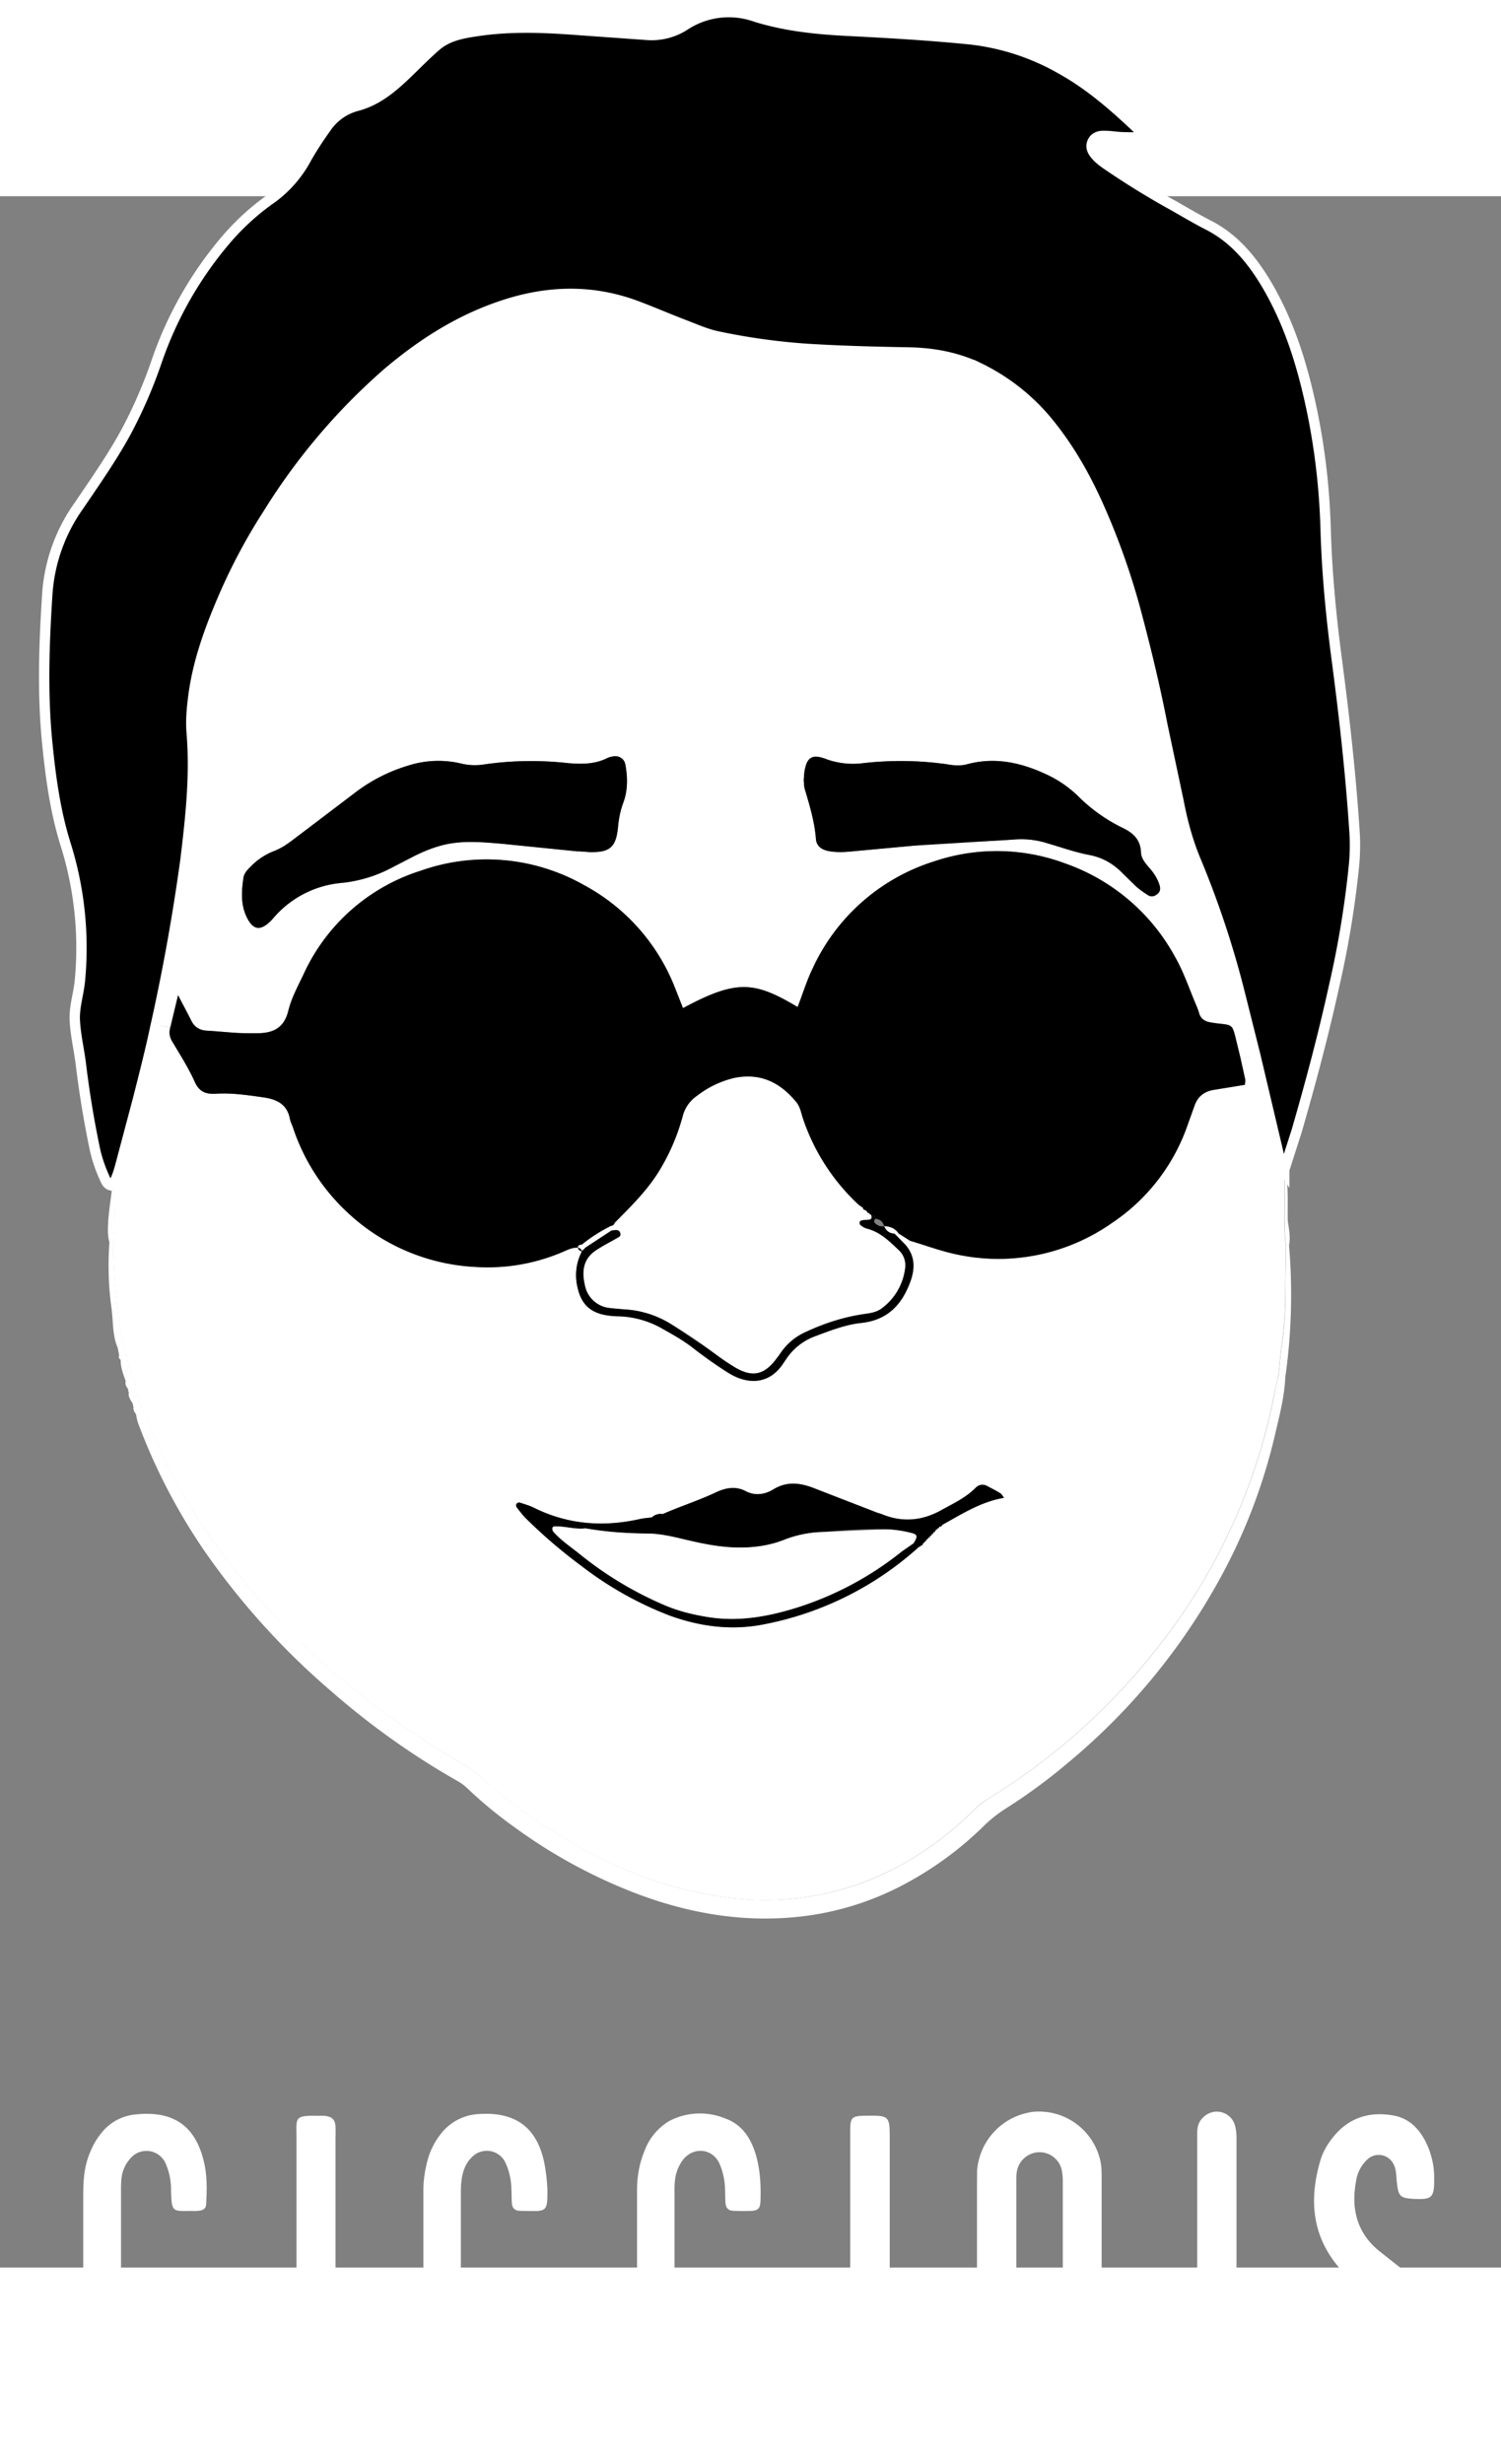<svg xmlns="http://www.w3.org/2000/svg" viewBox="182 132 145 200" width="256" height="420" xmlns:v="https://vecta.io/nano"><rect x="182" y="132" width="145" height="200" fill="#808080" stroke="none"/><defs><clipPath id="A"><path d="M.27.23h126.62V114H.27Zm0 0"/></clipPath><clipPath id="B"><path d="M6 112h115v72.3H6Zm0 0"/></clipPath><clipPath id="C"><path d="M0 0h127v185H0z"/></clipPath></defs><path d="M280.18 333.56v9.76l.03 1.24a2.17 2.17 0 0 0 2.15 1.96 2.16 2.16 0 0 0 2.25-1.84c.06-.35.06-.7.06-1.06v-19.88a5.64 5.64 0 0 0-.12-1.23 2.2 2.2 0 0 0-2.25-1.64 2.24 2.24 0 0 0-2.07 1.86c-.07.47-.05.95-.05 1.42v9.4m8.24.24v10.33c0 .65 0 1.3-.19 1.94a6.01 6.01 0 0 1-6.5 4.4 6.15 6.15 0 0 1-5.33-5.58c-.04-.42-.02-.83-.02-1.25v-19.75l.01-1.25a6.2 6.2 0 0 1 5.48-5.67 6.07 6.07 0 0 1 6.34 4.4c.22.7.21 1.4.21 2.1v10.33m32.12-10.64c.05 2.06-.17 2.28-1.71 2.23h-.18c-1.43-.09-1.56-.22-1.72-1.69-.06-.58-.03-1.18-.34-1.73a1.6 1.6 0 0 0-2.43-.46 3.53 3.53 0 0 0-1.16 2.15c-.49 2.64.05 4.95 2.2 6.73l2.51 1.98a9.82 9.82 0 0 1 4.23 8.2c.03 1.67.08 3.33-.4 4.95-.3.98-.74 1.87-1.36 2.68-2.19 2.9-7.38 3.31-9.6-.67a13.8 13.8 0 0 1-1.55-6.87c0-.7.4-1.11 1.06-1.21.29-.05.59-.04.89-.03 1.3.01 1.55.24 1.73 1.49l.47 2.98c.1.51.34 1 .54 1.5.62 1.51 2.82 1.5 3.62.13.32-.56.52-1.18.64-1.83.26-1.48.22-2.96-.04-4.43a5.33 5.33 0 0 0-2.07-3.41l-2.4-1.84c-.6-.48-1.18-1-1.71-1.55-2.96-3.12-3.38-6.79-2.22-10.75.26-.92.77-1.74 1.39-2.47 1.54-1.8 3.55-2.32 5.78-1.89 1.42.28 2.39 1.27 3.03 2.55.6 1.2.8 2.47.8 3.26m-130.5 11.19v-9.26c0-1.18.05-2.37.41-3.51.28-.86.65-1.67 1.2-2.37a4.77 4.77 0 0 1 3.43-1.98c3.72-.4 5.89 1.14 6.67 4.8.27 1.28.24 2.6.16 3.9-.02.33-.24.53-.57.58-.17.03-.35.04-.52.04-2.16-.03-2.23.3-2.3-2.01a6.18 6.18 0 0 0-.53-2.6 2.02 2.02 0 0 0-3.38-.48 3.4 3.4 0 0 0-.87 1.9 9.7 9.7 0 0 0-.05 1.07v18.69c0 .71.03 1.43.35 2.09.17.37.36.75.64 1.05.77.86 2.04.85 2.82-.01a5.09 5.09 0 0 0 1.18-2.92c.07-.65.09-1.3.16-1.95.06-.52.3-.78.79-.8 2.4-.12 2.66-.1 2.48 2.32-.1 1.36-.27 2.7-.86 3.97a6.26 6.26 0 0 1-2.5 2.93 6.32 6.32 0 0 1-7.36-1.2 4.6 4.6 0 0 1-1.28-2.87c-.04-.7-.07-1.42-.07-2.13v-9.25m32.86.21v-9.79c-.02-1.02.12-2.01.37-2.99a7 7 0 0 1 1.22-2.55 4.95 4.95 0 0 1 3.78-2.04c3.87-.26 5.82 1.64 6.39 5.16.17 1.05.27 2.12.2 3.2-.05.74-.26.96-.96 1-.6.01-1.19 0-1.78-.02-.4-.03-.64-.3-.67-.7-.04-.47-.02-.95-.05-1.43a6.3 6.3 0 0 0-.6-2.57 1.99 1.99 0 0 0-3.16-.53c-.44.41-.73.92-.9 1.51-.2.7-.22 1.4-.22 2.11v17.63c0 .71.02 1.42.22 2.11.06.23.1.47.2.68.37.78.85 1.44 1.8 1.53 1.04.1 1.65-.49 2.12-1.31a6.8 6.8 0 0 0 .8-3.25c.05-1.8.2-1.78 2.04-1.76.24 0 .48.03.7.1.3.07.54.27.56.6.13 2.48-.19 4.83-1.61 6.97-2.14 3.22-7.63 2.87-9.62-.28a5.58 5.58 0 0 1-.83-3.05v-10.33m20.64-.14v-9.79c-.01-1.32.2-2.6.7-3.82a5.59 5.59 0 0 1 2.44-2.96 6.38 6.38 0 0 1 5.33-.25c1.65.57 2.51 1.88 3 3.5.44 1.5.51 3.04.45 4.58-.03.63-.27.84-.9.86-.59.02-1.18.02-1.77-.01-.41-.02-.66-.28-.7-.68-.04-.47-.03-.95-.05-1.42a6.68 6.68 0 0 0-.52-2.42c-.65-1.47-2.43-1.7-3.48-.48a3.94 3.94 0 0 0-.84 2.12c-.06.47-.04.95-.04 1.42v17.27c0 .65.05 1.3.13 1.95.04.35.12.7.27 1.02.39.84.91 1.54 1.96 1.57.96.03 1.52-.54 1.96-1.3.6-1 .77-2.12.81-3.24.09-1.85.1-1.81 2.2-1.79.17 0 .35.03.52.08.3.1.56.26.58.6.14 2.66-.15 5.22-1.93 7.38-1.61 1.94-3.74 2.13-6 1.63a5.26 5.26 0 0 1-4.12-5.32v-10.5zm20.59-.8v-14.59c0-1.6.09-1.67 1.72-1.68 2-.02 2.1.06 2.1 2.09v28.64c0 2.02-.03 2.04-2.12 2.02-.3 0-.6 0-.9-.03-.5-.05-.75-.29-.78-.79-.03-.47-.02-.95-.02-1.42V333.6m-49.72.06v14.21c0 .47 0 .95-.03 1.42-.04.48-.3.7-.81.77l-.36.02c-2.73 0-2.57.18-2.57-2.43V319.4c0-1.85-.25-2.1 2.06-2.05.24 0 .48-.01.71.01.67.08.96.37 1 1.01.02.48 0 .95 0 1.43v13.86m83.24-8.07v-5.87c0-.41-.02-.83.05-1.24.13-.82.9-1.47 1.73-1.53.84-.05 1.64.48 1.87 1.33.11.4.15.81.15 1.22v12.27c0 .41-.04.83-.16 1.22a1.86 1.86 0 0 1-1.91 1.28 1.91 1.91 0 0 1-1.7-1.57c-.05-.41-.03-.83-.03-1.25v-5.86" fill="#fff"/><g clip-path="url(#C)" transform="translate(186 114)"><g clip-path="url(#A)"><path d="M126.85 79.4a20.01 20.01 0 0 1-.05 3.19 93.12 93.12 0 0 1-1.9 11.57c-1.04 4.75-2.3 9.44-3.63 14.1-.36 1.23-.8 2.44-1.21 3.74-.42-.68-.5-1.33-.64-1.96l-2.16-9.1-1.4-5.58a90.86 90.86 0 0 0-4.32-13.15 27.8 27.8 0 0 1-1.7-5.79c-.47-2.44-1.06-4.86-1.54-7.3-.68-3.5-1.5-6.95-2.41-10.38-1-3.73-2.2-7.37-3.8-10.89a36.12 36.12 0 0 0-4.42-7.47 19.8 19.8 0 0 0-7.1-5.8 16.11 16.11 0 0 0-6.7-1.49c-3.27-.06-6.53-.14-9.78-.34a61.9 61.9 0 0 1-8.8-1.22c-1.1-.23-2.13-.7-3.18-1.1-1.5-.57-2.96-1.2-4.45-1.77-4.53-1.74-9.04-1.55-13.56.05a33.75 33.75 0 0 0-10.62 6.32A59.94 59.94 0 0 0 21.9 48.66a55.14 55.14 0 0 0-4.2 7.82c-1.37 3.15-2.57 6.36-3.02 9.8a17.06 17.06 0 0 0-.16 3.55c.34 4.11-.11 8.18-.6 12.24a195.2 195.2 0 0 1-2.82 15.75l-.03.16c-.5 2.4-1.11 4.73-1.71 7.1l-1.64 6.18c-.21.78-.41 1.6-.88 2.27-.4-.04-.53-.3-.66-.57-.45-.97-.81-1.97-1.03-3.02a95.56 95.56 0 0 1-1.33-8.07c-.17-1.4-.51-2.82-.6-4.22-.08-1.32.4-2.67.5-4.02.4-4.42-.04-8.77-1.37-13-1-3.19-1.45-6.47-1.78-9.78-.48-4.86-.31-9.7 0-14.58a16.78 16.78 0 0 1 3.06-8.4c1.56-2.3 3.16-4.58 4.5-7.02a46 46 0 0 0 2.98-6.83 36.16 36.16 0 0 1 6.85-11.96 23.55 23.55 0 0 1 4.35-3.91c1.46-1 2.45-2.37 3.32-3.87a33.9 33.9 0 0 1 1.84-2.84 5.18 5.18 0 0 1 2.97-2.15c2.05-.53 3.54-1.84 5-3.25.89-.86 1.77-1.76 2.7-2.57 1.08-.92 2.44-1.18 3.79-1.4a41.3 41.3 0 0 1 9.23-.17l7.28.52a5.9 5.9 0 0 0 3.7-.93 7.73 7.73 0 0 1 6.82-.83c2.9.91 5.92 1.22 8.94 1.37 3.97.2 7.94.43 11.89.83 3.18.32 6.1 1.4 8.87 2.95 2.7 1.52 5.02 3.56 7.26 5.68.13.11.24.26.32.4.12.2-.02.41-.16.42-.6.03-1.18.01-1.78 0-.53-.04-1.06-.13-1.6-.14-.5-.01-.95.12-1.17.62-.23.52.05.95.36 1.29.36.39.8.7 1.24 1.01 1.99 1.39 4.1 2.6 6.2 3.8 1.14.65 2.26 1.32 3.42 1.91 2.4 1.24 4.07 3.19 5.45 5.46 2.3 3.8 3.59 7.96 4.5 12.27a65.17 65.17 0 0 1 1.36 11.65c.12 4.09.5 8.16 1.03 12.22a254.2 254.2 0 0 1 1.76 17"/></g><g clip-path="url(#B)"><path d="M120.52 119.26a56.5 56.5 0 0 1-.36 12.8c-.08 1.85-.55 3.63-.96 5.4a54.54 54.54 0 0 1-5.63 14.52 61.38 61.38 0 0 1-14.36 17.25 53.63 53.63 0 0 1-6 4.42A13.2 13.2 0 0 0 91 175.4a33.13 33.13 0 0 1-7.56 5.55 27.9 27.9 0 0 1-9.92 3.14c-5.41.64-10.61-.2-15.7-2.07a50.43 50.43 0 0 1-12-6.45 41.49 41.49 0 0 1-4.65-3.82 4.47 4.47 0 0 0-1-.74 74.1 74.1 0 0 1-12.13-8.62 71.55 71.55 0 0 1-12.25-13.52 57.29 57.29 0 0 1-6.45-12.4c-.1-.28-.14-.58-.2-.86-.15-.22-.3-.43-.24-.7l-.11-.4c-.22-.31-.42-.62-.34-1.03a.32.32 0 0 1-.06-.3c-.2-.22-.32-.46-.25-.77-.23-.67-.5-1.32-.48-2.05-.15-.11-.23-.25-.15-.44-.04-.24-.1-.47-.13-.7-.54-1.24-.43-2.58-.61-3.86-.3-2.11-.35-4.25-.2-6.38-.42-1.21.19-4.27.28-5.45.29 1.15.23 4.22.08 5.4 0 3.46.37 6.89 1.08 10.29l.1.6c.17.12.25.26.18.46l.2.94c.26.22.3.52.28.84v.01c.23.32.4.65.32 1.06l.1.59c.19.1.26.27.22.48l.17.55c.2.12.26.3.22.52 1.12 2.5 2.13 5.01 3.49 7.38a61.62 61.62 0 0 0 5.36 7.94 70.88 70.88 0 0 0 6.45 7.08 81.05 81.05 0 0 0 15.89 11.87c.86.48 1.59 1.21 2.35 1.87a52.19 52.19 0 0 0 10 6.7 37.6 37.6 0 0 0 7.39 3c4.3 1.22 8.69 1.81 13.17 1.12 3.98-.6 7.65-2.01 11.02-4.22a33.45 33.45 0 0 0 5.23-4.23c.47-.47.99-.84 1.55-1.18a61.96 61.96 0 0 0 15.86-14.11 57.22 57.22 0 0 0 11.6-25.04c.1-.58.25-1.16.38-1.74.1-1.04.18-2.1.34-3.14.3-1.98.29-3.98.3-5.98l.06-3.35c-.28-1.24-.05-5.74-.17-7.24.48.68.27 4.46.34 4.97.1.76.27 1.52.12 2.3" fill="#fff"/></g><g fill="#fff"><path d="M92.99 143.68c-.15-.2-.23-.37-.37-.45-.4-.25-.83-.46-1.24-.68-.42-.22-.81-.16-1.14.17-.93.94-2.1 1.48-3.23 2.1a6.31 6.31 0 0 1-5.77.46c-.22-.09-.45-.14-.67-.23l-5.78-2.24c-1.37-.55-2.7-.79-4.07.05-.82.5-1.77.66-2.7.17-1-.53-2.02-.28-2.92.15-1.66.78-3.4 1.33-5.08 2.07a1.23 1.23 0 0 0-1.05.32h-.02l-1.05.14c-3.52.8-6.93.58-10.22-1.02-.47-.24-.98-.39-1.48-.55-.1-.03-.25.04-.3.12-.06.07-.05.24 0 .32.29.37.57.75.9 1.08a49.72 49.72 0 0 0 5.4 4.62 33.73 33.73 0 0 0 8.47 4.76c3.03 1.1 6.1 1.48 9.25.83a31.05 31.05 0 0 0 14.87-7.47c.09.01.15-.03.16-.12.14 0 .2-.07.2-.21.1-.01.16-.07.15-.16a.16.16 0 0 0 .17-.2.18.18 0 0 0 .19-.18c.12 0 .18-.05.17-.17.12 0 .18-.07.19-.19l.13-.03.03-.14c.12-.01.19-.08.19-.21l.12-.02.02-.12c.13 0 .2-.07.24-.2.14.03.22-.03.26-.15 1.9-1.05 3.73-2.24 5.98-2.62M81.4 117.45c.58.02 1.08.21 1.4.71a23.09 23.09 0 0 1 1.1.7c1.43.42 2.82.94 4.25 1.26a19.1 19.1 0 0 0 15.26-2.98 18.74 18.74 0 0 0 7.16-9.05l.78-2.17c.3-.94.93-1.48 1.9-1.63l3-.49c0-.2.07-.37.03-.53l-.44-1.99 1.4-.34 2.17 9.1c.15.63.22 1.28.64 1.96.12 1.5-.11 6 .17 7.24l-.05 3.35c-.02 2-.01 4-.31 5.98-.16 1.04-.23 2.1-.34 3.14l-.38 1.74a57.1 57.1 0 0 1-11.6 25.04 61.96 61.96 0 0 1-15.86 14.11c-.56.34-1.08.7-1.55 1.18a33.45 33.45 0 0 1-5.23 4.23 27.46 27.46 0 0 1-11.02 4.22c-4.48.7-8.87.1-13.17-1.12a37.6 37.6 0 0 1-7.4-3 52.19 52.19 0 0 1-10-6.7c-.75-.66-1.48-1.39-2.34-1.87a81.05 81.05 0 0 1-15.9-11.87 71.44 71.44 0 0 1-6.44-7.08 61.7 61.7 0 0 1-5.36-7.94c-1.36-2.37-2.37-4.89-3.5-7.38.05-.22-.01-.4-.21-.52l-.17-.55a.42.42 0 0 0-.21-.48l-.11-.6c.09-.4-.1-.73-.32-1.05v-.01c.03-.32-.02-.62-.28-.84l-.2-.94c.07-.2-.01-.34-.18-.45l-.1-.61a50.7 50.7 0 0 1-1.08-10.3c.15-1.17.2-4.24-.08-5.39.47-.68.67-1.5.88-2.27l1.64-6.18c.6-2.37 1.2-4.7 1.7-7.1l1.39.3c-.14.5-.06.91.2 1.35.75 1.27 1.56 2.53 2.16 3.87.45 1.01 1.1 1.22 2.08 1.16 1.54-.09 3.07.14 4.6.36 1.25.18 2.25.66 2.52 2.05.05.29.19.56.29.84a19.61 19.61 0 0 0 5.33 8.27 19.48 19.48 0 0 0 12.34 5.21 18.4 18.4 0 0 0 8.34-1.43c.48-.2.96-.47 1.52-.43v.04c.13.25.25.3.36.26v.04a.3.3 0 0 1-.04.15 4.94 4.94 0 0 0-.36 3.29c.34 1.69 1.28 2.55 3 2.77a6.67 6.67 0 0 0 .89.07 9 9 0 0 1 4.38 1.24c.98.55 1.95 1.1 2.85 1.79 1.12.86 2.27 1.71 3.47 2.45 1.8 1.12 3.92 1.15 5.27-.91l.3-.44a5.72 5.72 0 0 1 2.9-2.24c1.44-.54 2.89-1.1 4.4-1.26 2.52-.28 3.89-1.77 4.7-4 .46-1.25.45-2.42-.44-3.5l-1.1-1.1a1.1 1.1 0 0 1-1-.73"/><path d="M56.22 76.53a6.9 6.9 0 0 0 .18-3.69c-.11-.56-.66-.87-1.22-.74-.17.03-.35.07-.51.15-1.21.6-2.48.6-3.8.49a31.8 31.8 0 0 0-8 .11c-.76.12-1.52.13-2.28-.06a9.55 9.55 0 0 0-5.1.17 15.98 15.98 0 0 0-5.2 2.65 879.94 879.94 0 0 1-5.8 4.39c-.66.51-1.32.98-2.12 1.27a6.3 6.3 0 0 0-2.2 1.5c-.3.29-.6.64-.65 1.03-.18 1.23-.28 2.48.25 3.67.64 1.44 1.4 1.55 2.5.38l.13-.14a9.8 9.8 0 0 1 6.63-3.4 13.1 13.1 0 0 0 4.73-1.43l2.2-1.14c.8-.4 1.6-.74 2.47-.99 1.99-.59 4-.4 6-.23l7.44.75v-.02l1.06.08c1.98.05 2.58-.45 2.77-2.38.09-.83.2-1.63.52-2.42m51.62 8.82c.25-.22.27-.52.18-.81a4.37 4.37 0 0 0-.98-1.67c-.4-.46-.81-.94-.82-1.54-.05-1.28-.86-1.92-1.86-2.38a16.1 16.1 0 0 1-4.3-3.1 11.2 11.2 0 0 0-3.23-2.14c-2.36-1.07-4.82-1.57-7.41-.86-.64.17-1.3.12-1.94 0a31.8 31.8 0 0 0-8.15-.1 7.6 7.6 0 0 1-3.47-.38c-1.42-.56-1.94-.21-2.16 1.28-.04.23-.04.47-.06.75.03.25.02.56.1.83.47 1.59.95 3.16 1.08 4.83.05.65.5 1.02 1.17 1.16.7.14 1.4.13 2.12.06l6.18-.57c3.24-.43 6.5-.32 9.75-.6a8.3 8.3 0 0 1 3.15.37l4.09 1.14c1.3.23 2.29.9 3.18 1.77l1.27 1.24c.35.31.74.59 1.14.84.34.23.68.14.97-.12m9.42 15.6l-1.41.33-.48-1.98c-.32-1.28-.35-1.27-1.58-1.4l-1.05-.17c-.41-.1-.74-.34-.88-.79a5.93 5.93 0 0 0-.31-.83c-.67-1.58-1.21-3.23-2.06-4.71a19.36 19.36 0 0 0-10.61-8.98 18.9 18.9 0 0 0-12.55-.22 19.25 19.25 0 0 0-11.81 10.33c-.6 1.22-.98 2.5-1.47 3.76-4.18-2.5-5.91-2.67-11.07.1l-.84-2.12a19.2 19.2 0 0 0-8.7-9.74 19.1 19.1 0 0 0-15.8-1.4 18.57 18.57 0 0 0-11.28 9.94c-.56 1.17-1.21 2.35-1.51 3.59-.41 1.66-1.46 2.14-2.95 2.16-.71 0-1.42 0-2.13-.03-.9-.05-1.78-.18-2.66-.21-.81-.02-1.34-.33-1.68-1.07-.33-.74-.75-1.44-1.23-2.36l-.75 3.13-1.38-.3.03-.16a195.18 195.18 0 0 0 2.82-15.75c.49-4.06.94-8.13.6-12.24-.1-1.18 0-2.36.16-3.54.45-3.45 1.65-6.66 3.02-9.81a55.14 55.14 0 0 1 4.2-7.82 59.94 59.94 0 0 1 11.58-13.63c3.2-2.7 6.65-4.93 10.62-6.32 4.52-1.6 9.03-1.79 13.56-.05l4.45 1.77c1.05.4 2.09.87 3.18 1.1 2.9.6 5.83 1.04 8.8 1.22 3.25.2 6.5.28 9.78.34a16 16 0 0 1 6.7 1.49 19.8 19.8 0 0 1 7.1 5.8c1.8 2.3 3.2 4.81 4.42 7.47 1.6 3.52 2.8 7.16 3.8 10.89.9 3.43 1.73 6.89 2.4 10.38l1.56 7.3c.38 1.99.89 3.93 1.69 5.8a90.86 90.86 0 0 1 4.33 13.14l1.39 5.58"/></g><path d="M116.29 103.27c.04.16-.02.33-.03.53l-3 .49c-.97.15-1.6.69-1.9 1.63l-.78 2.17a18.74 18.74 0 0 1-7.16 9.05 19.1 19.1 0 0 1-15.26 2.98c-1.43-.32-2.82-.84-4.24-1.26l-1.1-.7c-.33-.5-.83-.7-1.41-.72-.13-.43-.41-.68-.87-.7a.4.4 0 0 0-.03-.16.31.31 0 0 0-.07-.12.24.24 0 0 0-.11-.07l-.16.03-.01-.05c-.1-.02-.16-.07-.18-.17a.18.18 0 0 1-.22-.19c-.08.02-.12-.02-.12-.1-.17.01-.26-.08-.3-.24-.13-.1-.3-.19-.42-.3a20.15 20.15 0 0 1-5.4-8.43c-.15-.5-.25-1.03-.6-1.46-1.54-1.88-3.41-2.83-5.92-2.35a9.3 9.3 0 0 0-3.65 1.73c-.71.5-1.14 1.1-1.38 1.96a20.11 20.11 0 0 1-2.41 5.5c-1.15 1.8-2.67 3.29-4.17 4.8a.4.4 0 0 1-.37.31c-1 .51-1.94 1.09-2.8 1.8-.2.03-.4.04-.4.3-.55-.04-1.03.23-1.51.43a18.4 18.4 0 0 1-8.34 1.43 19.5 19.5 0 0 1-12.34-5.21 19.61 19.61 0 0 1-5.33-8.27c-.1-.28-.24-.55-.3-.84-.26-1.39-1.26-1.87-2.51-2.05-1.53-.22-3.06-.45-4.6-.36-.98.06-1.63-.15-2.08-1.16-.6-1.34-1.41-2.6-2.16-3.87a1.61 1.61 0 0 1-.2-1.35l.75-3.13 1.23 2.36c.34.74.87 1.05 1.68 1.07l2.66.2c.7.05 1.42.04 2.13.04 1.49-.02 2.54-.5 2.95-2.16.3-1.24.95-2.42 1.5-3.59a18.57 18.57 0 0 1 11.29-9.94 19.1 19.1 0 0 1 15.8 1.4 19.2 19.2 0 0 1 8.7 9.74l.84 2.13c5.16-2.78 6.89-2.61 11.07-.11.49-1.25.88-2.54 1.47-3.76a19.25 19.25 0 0 1 11.8-10.33 18.9 18.9 0 0 1 12.56.22 19.36 19.36 0 0 1 10.6 8.98c.86 1.48 1.4 3.13 2.07 4.7a5.64 5.64 0 0 1 .3.84c.15.45.48.68.89.79.34.09.7.13 1.05.16 1.23.14 1.26.13 1.58 1.41l.48 1.98.44 1.99m-8.27-18.73c.09.29.07.59-.18.81-.3.26-.63.35-.97.12-.4-.25-.8-.53-1.14-.84l-1.27-1.24a5.88 5.88 0 0 0-3.18-1.77c-1.4-.25-2.73-.74-4.1-1.14a8.3 8.3 0 0 0-3.14-.37l-9.75.6-6.18.57c-.71.07-1.42.08-2.12-.06-.66-.14-1.12-.5-1.17-1.16-.13-1.67-.61-3.24-1.08-4.83-.08-.27-.07-.58-.1-.83l.06-.75c.22-1.49.74-1.84 2.16-1.28a7.6 7.6 0 0 0 3.47.38 31.8 31.8 0 0 1 8.15.1c.64.12 1.3.17 1.94 0 2.59-.7 5.05-.2 7.4.86a11.2 11.2 0 0 1 3.25 2.14 15.97 15.97 0 0 0 4.29 3.1c1 .46 1.8 1.1 1.86 2.38 0 .6.43 1.08.82 1.54.43.49.79 1.03.98 1.67m-23.78 63.54c.42-.67.4-.85-.18-1a11.78 11.78 0 0 0-2.45-.36c-2.2-.07-4.37.12-6.55.28a10.9 10.9 0 0 0-3.27.72c-1.27.51-2.6.73-3.98.76-1.67.04-3.28-.23-4.9-.6-1.44-.32-2.87-.74-4.35-.75a36.16 36.16 0 0 1-6-.5c-.95.12-1.88-.19-2.82-.19-.14 0-.37-.03-.38.22 0 .1.04.23.1.3.76.85 1.7 1.47 2.57 2.17a34.51 34.51 0 0 0 8.16 4.9c1.36.6 2.8.94 4.26 1.17 2.99.47 5.89-.07 8.72-.98a31.23 31.23 0 0 0 9.92-5.35c.36-.3.77-.53 1.15-.8m8.38-4.84c.14.08.22.26.37.45-2.25.38-4.08 1.57-5.98 2.62-.04.12-.12.18-.26.15-.03.13-.11.2-.24.2l-.02.12-.12.02c0 .13-.07.2-.2.21l-.02.14-.13.03c-.01.12-.07.18-.2.19.02.12-.04.18-.16.17-.01.11-.07.17-.2.18a.15.15 0 0 1-.16.2c0 .09-.04.15-.14.16 0 .14-.07.21-.21.21-.01.1-.07.13-.16.12a31.05 31.05 0 0 1-14.87 7.47c-3.15.65-6.22.27-9.25-.83a33.73 33.73 0 0 1-8.47-4.76 49.72 49.72 0 0 1-5.4-4.62c-.33-.33-.61-.71-.9-1.08-.05-.08-.06-.25 0-.32.05-.08.2-.15.3-.12.5.16 1 .3 1.48.55 3.29 1.6 6.7 1.82 10.22 1.02.34-.08.7-.09 1.05-.14h.02a1.23 1.23 0 0 1 1.05-.32c1.68-.74 3.42-1.29 5.08-2.07.9-.43 1.92-.68 2.92-.15.93.49 1.88.33 2.7-.17 1.38-.84 2.7-.6 4.07-.05l5.78 2.24c.22.1.45.14.67.23 2 .81 3.87.61 5.77-.45 1.14-.63 2.3-1.17 3.23-2.11.33-.33.72-.4 1.14-.17.4.22.84.43 1.24.68"/><path d="M84.06 147.08c.58.15.6.33.18 1l-1.15.8a31.23 31.23 0 0 1-9.92 5.34c-2.83.9-5.73 1.45-8.72.98-1.46-.23-2.9-.58-4.26-1.16a34.51 34.51 0 0 1-8.16-4.91c-.87-.7-1.81-1.32-2.56-2.16a.5.5 0 0 1-.11-.31c0-.25.24-.22.38-.22.94 0 1.87.31 2.82.19 1.98.35 3.98.48 6 .5 1.48.01 2.9.43 4.35.75 1.62.37 3.23.64 4.9.6 1.38-.03 2.7-.25 3.98-.76a10.9 10.9 0 0 1 3.27-.72l6.55-.28a11.15 11.15 0 0 1 2.45.36" fill="#fff"/><path d="M83.5 119.29c.9 1.07.9 2.24.45 3.5-.81 2.22-2.18 3.71-4.7 4-1.51.15-2.96.71-4.4 1.25a5.72 5.72 0 0 0-2.9 2.24l-.3.44c-1.35 2.06-3.47 2.03-5.27.9a41.19 41.19 0 0 1-3.47-2.44c-.9-.7-1.87-1.24-2.85-1.79a9 9 0 0 0-4.38-1.24 6.82 6.82 0 0 1-.9-.07c-1.71-.22-2.65-1.08-3-2.77a4.94 4.94 0 0 1 .37-3.29.3.3 0 0 0 .04-.15v-.04c.12-.04.24-.19.35-.31l2.53-1.66a2.35 2.35 0 0 0 .35-.04c.28-.03.46.08.52.35.05.22-.1.31-.26.4l-2.15 1.25c-1.2.82-1.33 2.02-1.02 3.33a2.7 2.7 0 0 0 2.29 2.18c.52.1 1.05.12 1.59.15a9.5 9.5 0 0 1 4.36 1.37l3.84 2.56 2.49 1.71c1.6.93 2.74.67 3.86-.8l.42-.57a5.79 5.79 0 0 1 2.55-2.12 19.87 19.87 0 0 1 5.58-1.7c.59-.09 1.17-.17 1.67-.54a5.64 5.64 0 0 0 2.27-3.88c.09-.68-.13-1.3-.64-1.77-.9-.85-1.8-1.74-3.06-2.05a1.68 1.68 0 0 1-.61-.34c-.15-.13-.1-.4.05-.44.26-.09.57-.06.85-.1.2-.06.18-.23.15-.39l.16-.03c.04 0 .08.04.1.07.04.03.06.07.08.12a.38.38 0 0 1 .03.16c-.05.14-.18.25-.01.42.26.24.53.36.88.29.19.45.52.7 1 .72l1.1 1.12"/><path d="M82.79 119.74a2 2 0 0 1 .64 1.77 5.64 5.64 0 0 1-2.27 3.88c-.5.37-1.08.45-1.67.53-1.95.28-3.8.88-5.58 1.7a5.79 5.79 0 0 0-2.55 2.13c-.13.2-.28.38-.42.57-1.12 1.47-2.25 1.73-3.86.8-.87-.5-1.68-1.1-2.5-1.71a44.3 44.3 0 0 0-3.83-2.56 9.5 9.5 0 0 0-4.36-1.37l-1.6-.15a2.7 2.7 0 0 1-2.28-2.18c-.31-1.31-.18-2.5 1.02-3.33.68-.47 1.43-.84 2.15-1.25.16-.09.3-.18.26-.4-.06-.27-.24-.38-.52-.35l-.35.04-2.53 1.66c-.11.12-.23.27-.35.3-.02-.14-.17-.25-.36-.29-.01-.26.2-.27.39-.3.86-.71 1.8-1.29 2.8-1.8a.4.4 0 0 0 .37-.3c1.5-1.52 3.02-3 4.17-4.81a20.11 20.11 0 0 0 2.4-5.5 3.4 3.4 0 0 1 1.39-1.96 9.3 9.3 0 0 1 3.65-1.73c2.5-.48 4.38.47 5.92 2.35.35.43.45.96.6 1.46a20.15 20.15 0 0 0 5.4 8.43c.13.11.29.2.43.3.03.16.12.25.29.24 0 .08.04.12.12.1 0 .14.09.2.22.19.02.1.08.15.18.17v.05c.04.16.07.33-.14.38-.28.05-.6.02-.85.11-.14.04-.2.3-.05.44a1.72 1.72 0 0 0 .6.34c1.28.31 2.17 1.2 3.07 2.05" fill="#fff"/><path d="M81.4 117.44zm-25-44.6c.23 1.24.27 2.5-.18 3.7a9.07 9.07 0 0 0-.52 2.4c-.2 1.94-.8 2.44-2.77 2.39l-1.06-.08v.02l-7.43-.75c-2.01-.16-4.02-.36-6.01.23-.86.25-1.67.59-2.46.99l-2.21 1.14a13.1 13.1 0 0 1-4.73 1.42 9.8 9.8 0 0 0-6.63 3.41l-.12.14c-1.1 1.17-1.87 1.06-2.51-.38-.53-1.19-.43-2.44-.25-3.67.06-.39.35-.74.66-1.03a6.3 6.3 0 0 1 2.19-1.5c.8-.29 1.46-.76 2.12-1.27l5.8-4.4a15.98 15.98 0 0 1 5.2-2.64 9.5 9.5 0 0 1 5.1-.17 5.7 5.7 0 0 0 2.29.06 31.8 31.8 0 0 1 7.99-.11c1.32.11 2.59.12 3.8-.49.16-.08.34-.12.5-.15.57-.13 1.12.18 1.23.74m-4.21 46.99c-.11.04-.23-.01-.36-.26v-.04c.19.04.34.15.36.3"/></g><path d="M306.06 226l1.2-3.74c1.35-4.66 2.6-9.35 3.64-14.1a93.12 93.12 0 0 0 1.9-11.57c.1-1.07.12-2.13.05-3.2-.37-5.7-1.01-11.34-1.76-17-.53-4.05-.91-8.12-1.03-12.21-.11-3.93-.55-7.8-1.36-11.65-.91-4.31-2.2-8.47-4.5-12.27-1.38-2.26-3.04-4.22-5.45-5.46-1.16-.59-2.28-1.26-3.41-1.9a78.01 78.01 0 0 1-6.2-3.81c-.45-.3-.9-.62-1.25-1.01-.3-.34-.59-.77-.36-1.3.22-.5.68-.62 1.18-.6.53 0 1.06.09 1.59.12.6.02 1.2.04 1.78 0 .14 0 .28-.21.16-.4a1.42 1.42 0 0 0-.32-.41c-2.24-2.12-4.56-4.16-7.26-5.68a22.75 22.75 0 0 0-8.87-2.95c-3.95-.4-7.92-.63-11.89-.83-3.02-.15-6.04-.46-8.94-1.37a7.73 7.73 0 0 0-6.8.83 5.9 5.9 0 0 1-3.72.93l-7.28-.52c-3.08-.22-6.16-.3-9.23.18-1.35.2-2.7.47-3.78 1.39-.94.81-1.82 1.71-2.71 2.57-1.46 1.4-2.95 2.72-5 3.25a5.18 5.18 0 0 0-2.97 2.15 33.9 33.9 0 0 0-1.84 2.84 11.46 11.46 0 0 1-3.32 3.87 23.55 23.55 0 0 0-4.35 3.9 36.16 36.16 0 0 0-6.85 11.97 45.88 45.88 0 0 1-2.98 6.83c-1.34 2.44-2.94 4.72-4.5 7.02a16.64 16.64 0 0 0-3.05 8.4c-.32 4.87-.5 9.72-.01 14.58.33 3.31.78 6.6 1.78 9.77a33.33 33.33 0 0 1 1.38 13c-.11 1.36-.59 2.7-.5 4.03.08 1.4.42 2.81.59 4.22a96.23 96.23 0 0 0 1.33 8.07c.22 1.05.58 2.05 1.03 3.02.13.27.27.53.66.57.47-.68.67-1.5.88-2.27l1.64-6.18c.6-2.37 1.2-4.7 1.7-7.1l.04-.16a195.18 195.18 0 0 0 2.82-15.75c.49-4.06.94-8.13.6-12.24-.1-1.18.01-2.36.16-3.54.45-3.45 1.65-6.66 3.02-9.81a55.14 55.14 0 0 1 4.2-7.82 59.94 59.94 0 0 1 11.58-13.63c3.2-2.7 6.65-4.93 10.62-6.32 4.52-1.6 9.03-1.79 13.56-.05 1.5.57 2.96 1.2 4.45 1.77 1.05.4 2.09.87 3.18 1.1a61.9 61.9 0 0 0 8.8 1.22c3.25.2 6.51.28 9.78.34 2.32.05 4.59.47 6.71 1.49a19.8 19.8 0 0 1 7.1 5.8c1.8 2.3 3.2 4.81 4.4 7.47a68.9 68.9 0 0 1 3.81 10.89c.91 3.43 1.73 6.89 2.41 10.38l1.55 7.3c.38 1.99.9 3.93 1.69 5.8a90.86 90.86 0 0 1 4.32 13.13l1.4 5.58 2.15 9.1c.16.64.23 1.29.65 1.97zm0 0" fill="none" stroke="#fff" stroke-miterlimit="10"/></svg>